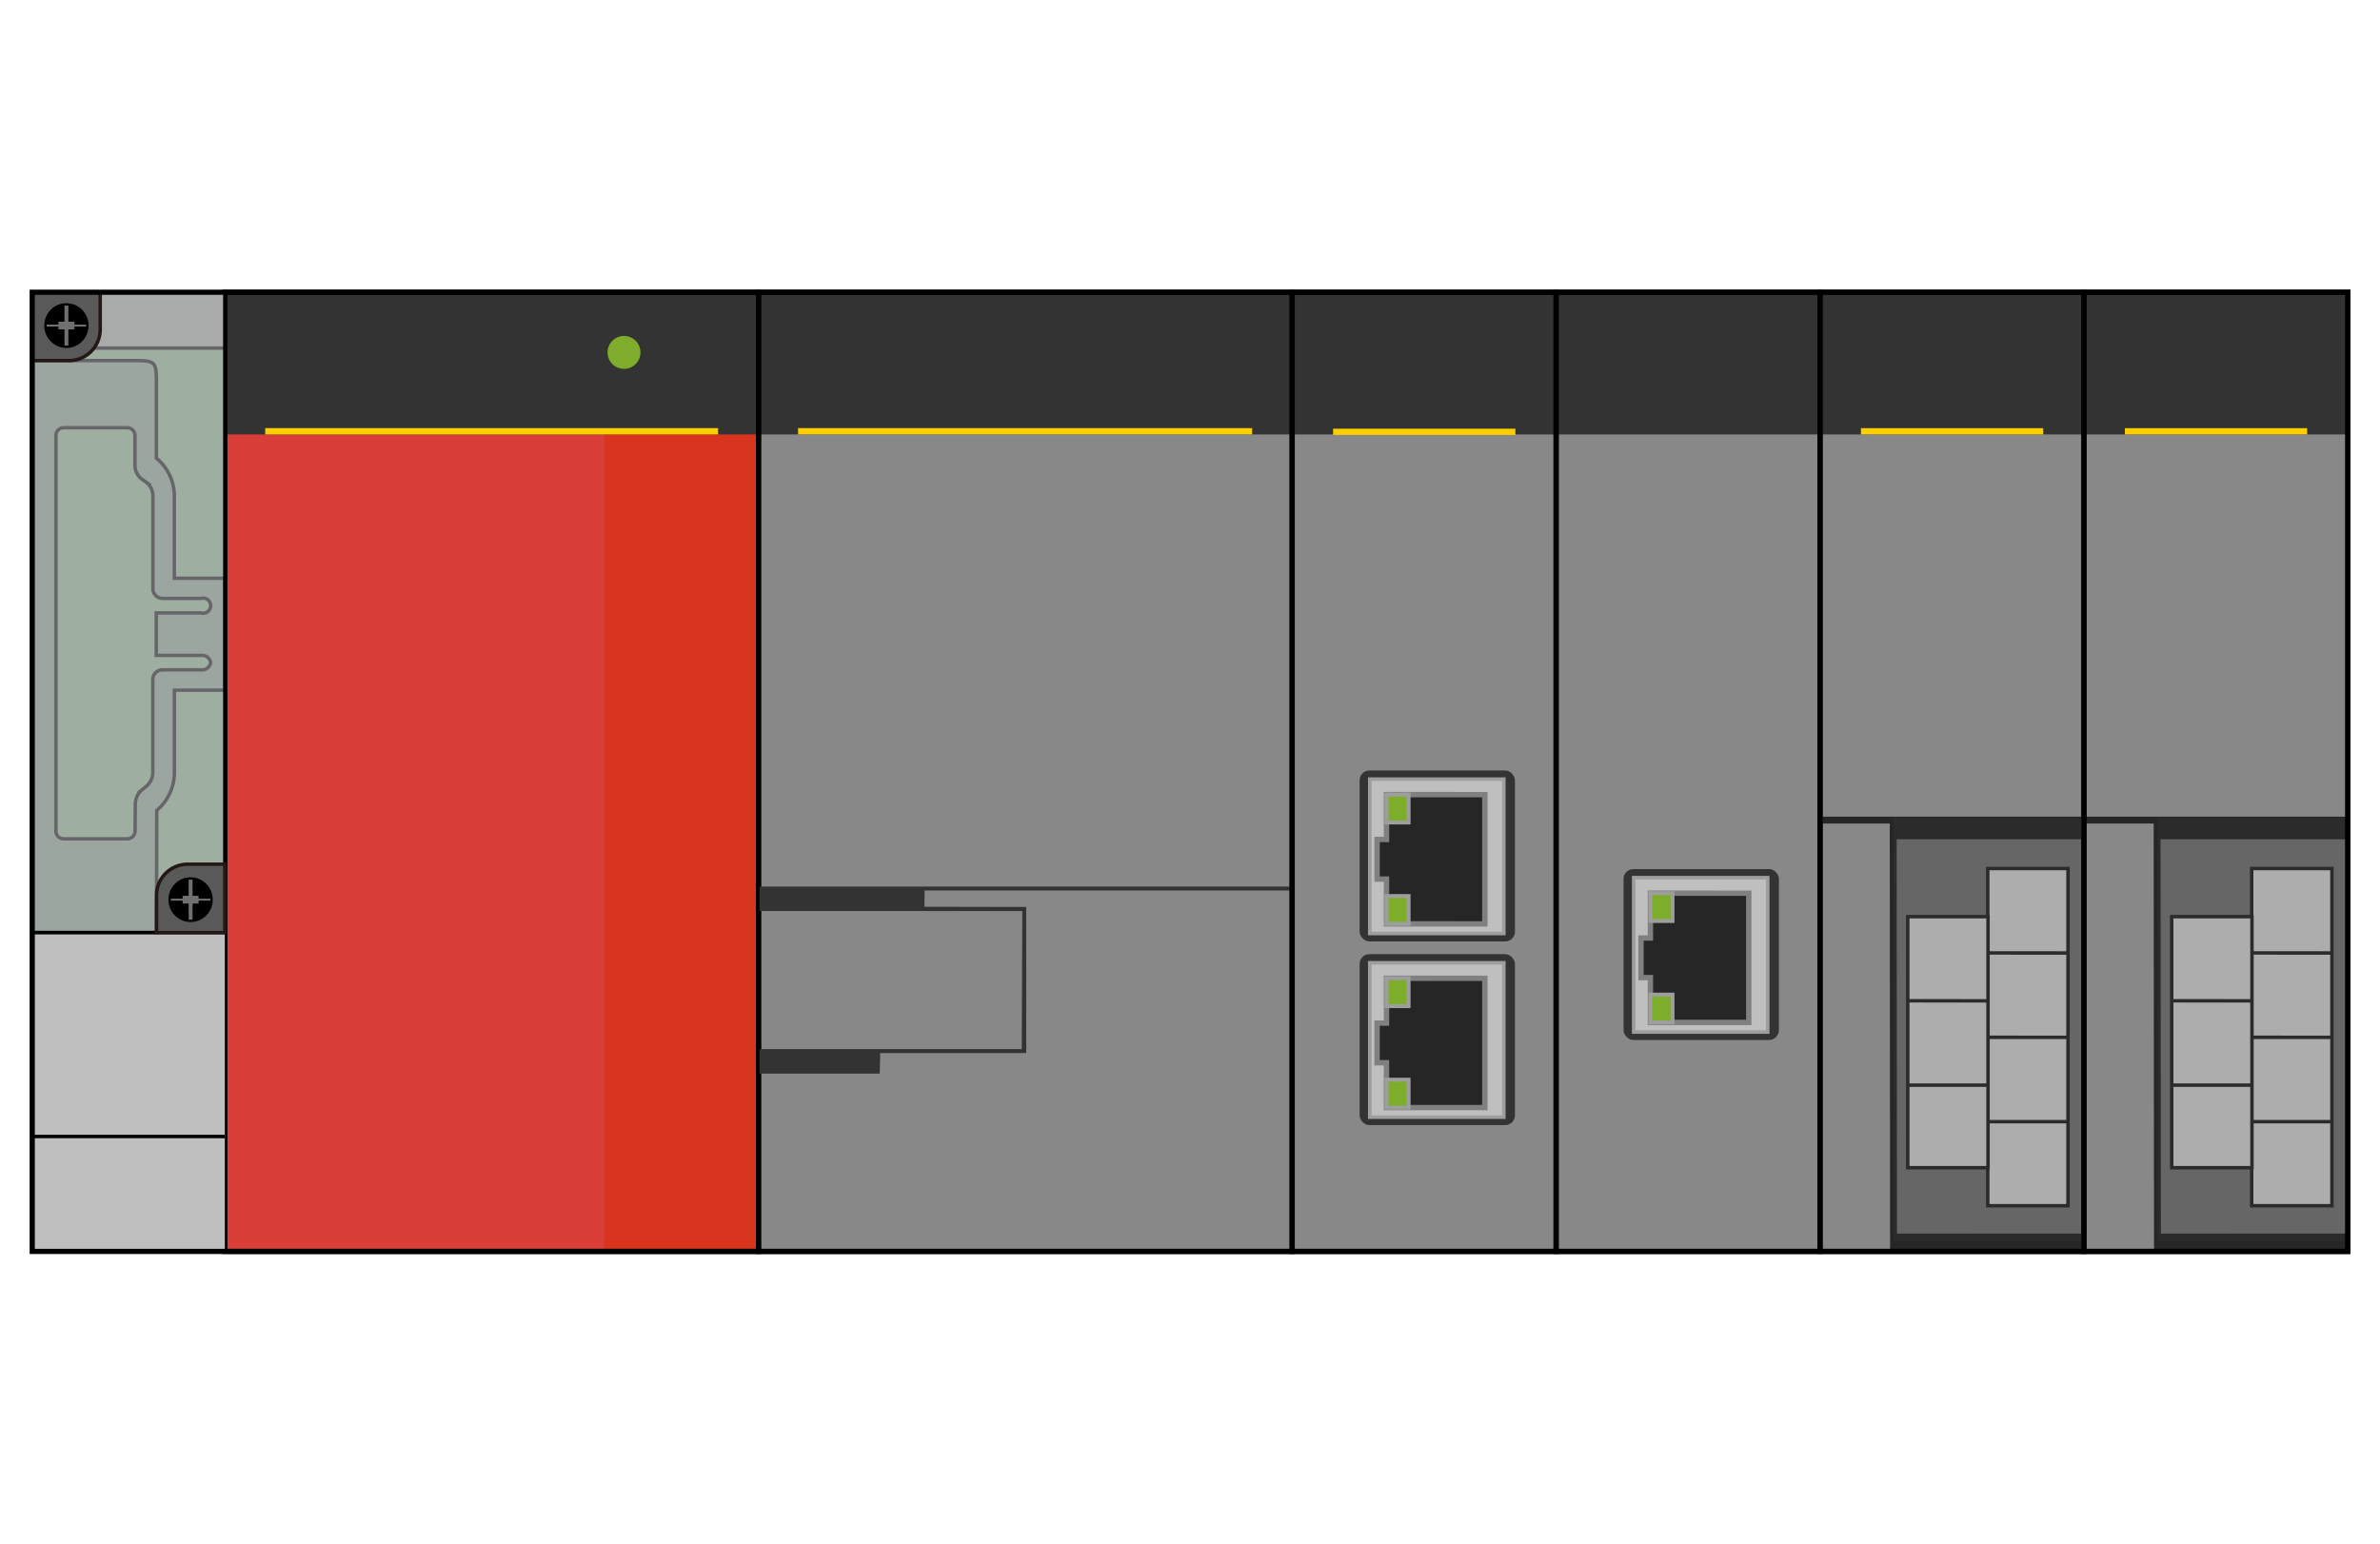 <svg xmlns="http://www.w3.org/2000/svg" width="74" height="48" viewBox="0 0 74 48"><title>melsec_qs</title><rect width="74" height="48" fill="#fff"/><rect x="6.99" y="9.088" width="16.594" height="29.825" fill="#d9341d"/><rect x="6.99" y="9.088" width="11.799" height="29.825" fill="#d93e39"/><rect x="23.615" y="9.088" width="49.387" height="29.825" fill="#888"/><rect x="6.99" y="9.088" width="66.011" height="4.421" fill="#333"/><circle cx="19.402" cy="10.958" r="0.512" fill="#7dad2a"/><rect x="6.99" y="9.088" width="16.594" height="29.825" fill="none" stroke="#000" stroke-width="0.161"/><rect x="6.99" y="9.088" width="16.594" height="29.825" fill="none"/><rect x="8.246" y="13.312" width="14.081" height="0.197" fill="#fccf00"/><rect x="23.583" y="9.088" width="16.593" height="29.825" fill="none" stroke="#000" stroke-width="0.161"/><rect x="24.814" y="13.312" width="14.117" height="0.197" fill="#fccf00"/><polygon points="31.908 32.746 27.367 32.746 27.353 33.385 23.615 33.385 23.615 32.624 31.908 32.624 31.908 32.746" fill="#333"/><polygon points="40.17 27.69 28.747 27.69 28.744 28.196 31.908 28.202 31.908 32.701 31.769 32.701 31.786 28.329 23.615 28.329 23.615 27.568 40.17 27.568 40.17 27.69" fill="#333"/><rect x="42.274" y="29.67" width="4.829" height="5.315" rx="0.303" ry="0.303" fill="#333"/><rect x="42.59" y="29.938" width="4.167" height="4.801" fill="#bfbfbf" stroke="#9e9e9f" stroke-width="0.111"/><polygon points="42.817 33.046 43.109 33.046 43.109 34.44 46.167 34.441 46.167 30.421 43.109 30.42 43.109 31.814 42.817 31.814 42.817 33.046" fill="#262626" stroke="gray" stroke-width="0.167"/><rect x="43.109" y="30.42" width="0.688" height="0.866" fill="#7dad2a" stroke="#9e9e9f" stroke-width="0.121"/><rect x="43.109" y="33.573" width="0.688" height="0.867" fill="#7dad2a" stroke="#9e9e9f" stroke-width="0.121"/><rect x="42.274" y="23.959" width="4.829" height="5.315" rx="0.303" ry="0.303" fill="#333"/><rect x="42.59" y="24.227" width="4.167" height="4.801" fill="#bfbfbf" stroke="#9e9e9f" stroke-width="0.111"/><polygon points="42.817 27.335 43.109 27.335 43.109 28.728 46.167 28.73 46.167 24.71 43.109 24.709 43.109 26.103 42.817 26.103 42.817 27.335" fill="#262626" stroke="gray" stroke-width="0.167"/><rect x="43.109" y="24.709" width="0.688" height="0.867" fill="#7dad2a" stroke="#9e9e9f" stroke-width="0.121"/><rect x="43.109" y="27.862" width="0.688" height="0.866" fill="#7dad2a" stroke="#9e9e9f" stroke-width="0.121"/><rect x="40.177" y="9.088" width="8.206" height="29.825" fill="none" stroke="#000" stroke-width="0.161"/><rect x="40.177" y="9.088" width="8.206" height="29.825" fill="none"/><rect x="41.449" y="13.33" width="5.668" height="0.195" fill="#fccf00"/><rect x="50.481" y="27.024" width="4.829" height="5.314" rx="0.303" ry="0.303" fill="#333"/><rect x="50.796" y="27.291" width="4.167" height="4.801" fill="#bfbfbf" stroke="#9e9e9f" stroke-width="0.111"/><polygon points="51.023 30.399 51.315 30.399 51.315 31.793 54.373 31.794 54.373 27.775 51.315 27.773 51.315 29.167 51.023 29.167 51.023 30.399" fill="#262626" stroke="gray" stroke-width="0.167"/><rect x="51.315" y="27.773" width="0.688" height="0.866" fill="#7dad2a" stroke="#9e9e9f" stroke-width="0.121"/><rect x="51.315" y="30.927" width="0.688" height="0.867" fill="#7dad2a" stroke="#9e9e9f" stroke-width="0.121"/><rect x="48.383" y="9.088" width="8.206" height="29.825" fill="none" stroke="#000" stroke-width="0.161"/><rect x="48.383" y="9.088" width="8.206" height="29.825" fill="none"/><rect x="70.01" y="27.007" width="2.495" height="10.486" fill="#fff" stroke="#262626" stroke-width="0.107"/><rect x="67.524" y="28.504" width="2.495" height="7.806" fill="#fff" stroke="#262626" stroke-width="0.107"/><line x1="70.01" y1="29.632" x2="72.519" y2="29.633" fill="#fff" stroke="#262626" stroke-width="0.107"/><line x1="70.01" y1="32.255" x2="72.519" y2="32.256" fill="#fff" stroke="#262626" stroke-width="0.107"/><line x1="70.01" y1="34.878" x2="72.519" y2="34.879" fill="#fff" stroke="#262626" stroke-width="0.107"/><line x1="67.521" y1="31.12" x2="70.031" y2="31.121" fill="#fff" stroke="#262626" stroke-width="0.107"/><line x1="67.521" y1="33.743" x2="70.031" y2="33.743" fill="#fff" stroke="#262626" stroke-width="0.107"/><line x1="67.07" y1="25.491" x2="67.081" y2="38.902" fill="none" stroke="#262626" stroke-width="0.214"/><polygon points="67.08 38.908 67.09 38.359 73.002 38.358 73.002 38.914 67.08 38.908" fill="#262626"/><line x1="73.002" y1="25.501" x2="64.795" y2="25.501" fill="none" stroke="#262626" stroke-width="0.214"/><rect x="67.077" y="25.491" width="5.924" height="0.606" fill="#262626"/><rect x="67.076" y="25.421" width="5.926" height="13.164" fill="#333" opacity="0.4"/><rect x="64.795" y="9.088" width="8.206" height="29.825" fill="none" stroke="#000" stroke-width="0.161"/><rect x="66.067" y="13.314" width="5.668" height="0.195" fill="#fccf00"/><rect x="61.804" y="27.007" width="2.495" height="10.486" fill="#fff" stroke="#262626" stroke-width="0.107"/><rect x="59.317" y="28.504" width="2.495" height="7.806" fill="#fff" stroke="#262626" stroke-width="0.107"/><line x1="61.804" y1="29.632" x2="64.313" y2="29.633" fill="#fff" stroke="#262626" stroke-width="0.107"/><line x1="61.804" y1="32.255" x2="64.313" y2="32.256" fill="#fff" stroke="#262626" stroke-width="0.107"/><line x1="61.804" y1="34.878" x2="64.313" y2="34.879" fill="#fff" stroke="#262626" stroke-width="0.107"/><line x1="59.315" y1="31.12" x2="61.824" y2="31.121" fill="#fff" stroke="#262626" stroke-width="0.107"/><line x1="59.315" y1="33.743" x2="61.824" y2="33.743" fill="#fff" stroke="#262626" stroke-width="0.107"/><line x1="58.864" y1="25.491" x2="58.875" y2="38.902" fill="none" stroke="#262626" stroke-width="0.214"/><polygon points="58.873 38.908 58.883 38.359 64.795 38.358 64.795 38.914 58.873 38.908" fill="#262626"/><line x1="64.795" y1="25.501" x2="56.589" y2="25.501" fill="none" stroke="#262626" stroke-width="0.214"/><rect x="58.871" y="25.491" width="5.924" height="0.606" fill="#262626"/><rect x="58.87" y="25.421" width="5.926" height="13.164" fill="#333" opacity="0.4"/><rect x="56.589" y="9.088" width="8.206" height="29.825" fill="none" stroke="#000" stroke-width="0.161"/><rect x="57.861" y="13.314" width="5.668" height="0.195" fill="#fccf00"/><rect x="1.002" y="28.995" width="5.989" height="9.918" fill="#bfbfbf"/><rect x="1.002" y="9.086" width="5.989" height="19.909" fill="#a9aaaa"/><rect x="1.002" y="10.829" width="5.989" height="17.596" fill="#9eafa2"/><line x1="1.003" y1="35.34" x2="6.99" y2="35.34" fill="none" stroke="#000" stroke-width="0.107"/><line x1="1.002" y1="10.824" x2="6.99" y2="10.824" fill="#a5b0aa" stroke="#666569" stroke-width="0.107"/><path d="M6.99,17.981H5.42V15.395a1.525,1.525,0,0,0-.557-1.147V11.913c0-.671-0.029-0.7-0.693-0.7H1V29H4.865l0.009-3.8,0.01-.008a1.55,1.55,0,0,0,.538-1.149V21.462H6.99v-3.48Zm-2.132,2.4H6.251a0.268,0.268,0,0,1,.3.224,0.273,0.273,0,0,1-.3.224l-1.2,0a0.3,0.3,0,0,0-.3.3v2.912a0.582,0.582,0,0,1-.184.394l-0.175.145a0.586,0.586,0,0,0-.185.394L4.2,25.842a0.242,0.242,0,0,1-.24.241H1.978a0.24,0.24,0,0,1-.239-0.241v-12.3A0.241,0.241,0,0,1,1.978,13.3h1.98a0.241,0.241,0,0,1,.239.241V14.5a0.537,0.537,0,0,0,.193.383l0.172,0.126a0.538,0.538,0,0,1,.192.383v2.916a0.3,0.3,0,0,0,.3.3h1.2a0.234,0.234,0,1,1,0,.451H4.858V20.38Z" fill="#9ca6a1" stroke="#666569" stroke-width="0.107"/><rect x="1.002" y="9.089" width="5.989" height="19.908" fill="none" stroke="#000" stroke-width="0.107"/><path d="M1,9.089v2.124H2.15a0.971,0.971,0,0,0,.966-0.976V9.089H1Z" fill="#595959" stroke="#231815" stroke-width="0.107"/><path d="M6.989,26.873H5.832a0.971,0.971,0,0,0-.966.976V29H6.989V26.873Z" fill="#595959" stroke="#231815" stroke-width="0.107"/><ellipse cx="2.065" cy="10.124" rx="0.689" ry="0.696"/><polygon points="2.68 10.093 2.313 10.093 2.313 10.003 2.126 10.003 2.126 9.503 2.005 9.503 2.005 10.003 1.817 10.003 1.817 10.093 1.451 10.093 1.451 10.155 1.817 10.155 1.817 10.244 2.005 10.244 2.005 10.745 2.126 10.745 2.126 10.244 2.313 10.244 2.313 10.155 2.68 10.155 2.68 10.093" fill="#717071"/><ellipse cx="5.926" cy="27.975" rx="0.689" ry="0.696"/><polygon points="6.541 27.945 6.174 27.945 6.174 27.855 5.987 27.855 5.987 27.354 5.866 27.354 5.866 27.855 5.679 27.855 5.679 27.945 5.312 27.945 5.312 28.006 5.679 28.006 5.679 28.096 5.866 28.096 5.866 28.597 5.987 28.597 5.987 28.096 6.174 28.096 6.174 28.006 6.541 28.006 6.541 27.945" fill="#717071"/><rect x="1.002" y="9.087" width="72" height="29.826" fill="none" stroke="#000" stroke-width="0.161"/></svg>